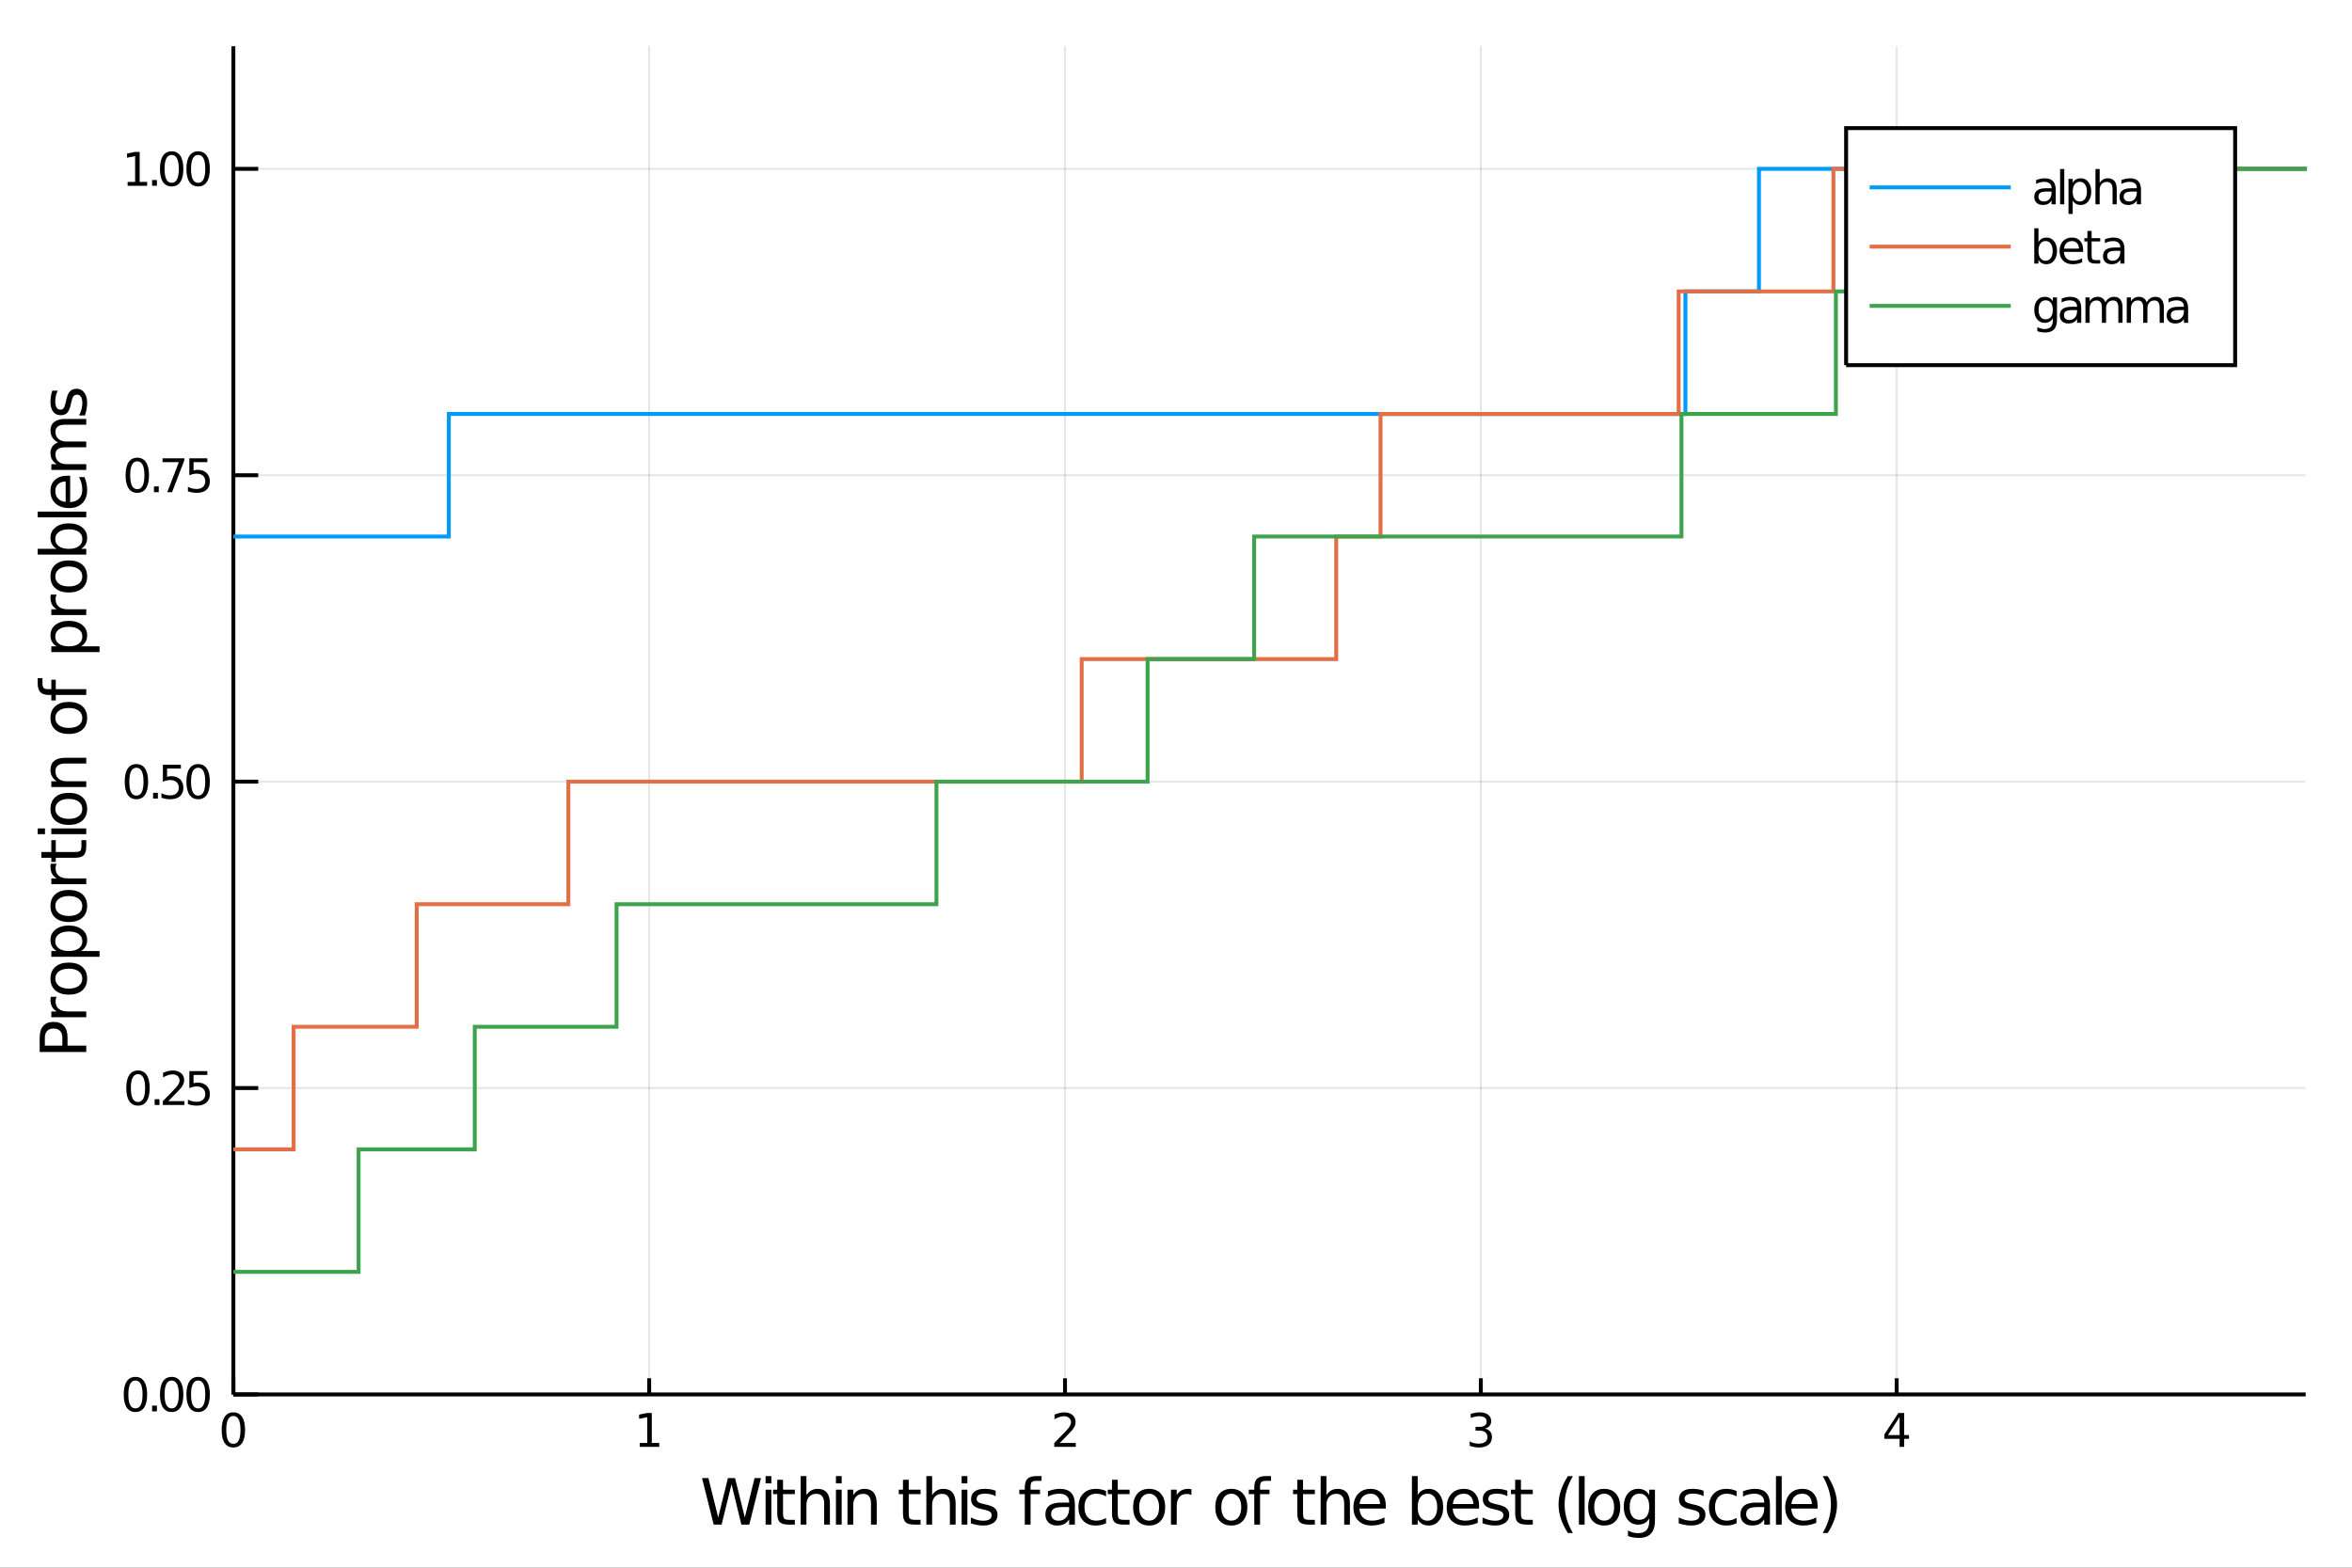 <?xml version="1.0" encoding="utf-8"?>
<svg xmlns="http://www.w3.org/2000/svg" xmlns:xlink="http://www.w3.org/1999/xlink" width="600" height="400" viewBox="0 0 2400 1600">
<rect x="0" y="0" width="2400" height="1600" fill="#333333" stroke="none"/>
<defs>
  <clipPath id="clip190">
    <rect x="0" y="0" width="2400" height="1600"/>
  </clipPath>
</defs>
<path clip-path="url(#clip190)" d="
M0 1600 L2400 1600 L2400 0 L0 0  Z
  " fill="#ffffff" fill-rule="evenodd" fill-opacity="1"/>
<defs>
  <clipPath id="clip191">
    <rect x="480" y="0" width="1681" height="1600"/>
  </clipPath>
</defs>
<path clip-path="url(#clip190)" d="
M238.13 1423.18 L2352.76 1423.18 L2352.76 47.244 L238.13 47.244  Z
  " fill="#ffffff" fill-rule="evenodd" fill-opacity="1"/>
<defs>
  <clipPath id="clip192">
    <rect x="238" y="47" width="2116" height="1377"/>
  </clipPath>
</defs>
<polyline clip-path="url(#clip192)" style="stroke:#000000; stroke-width:2; stroke-opacity:0.1; fill:none" points="
  238.13,1423.18 238.13,47.244 
  "/>
<polyline clip-path="url(#clip192)" style="stroke:#000000; stroke-width:2; stroke-opacity:0.1; fill:none" points="
  662.439,1423.18 662.439,47.244 
  "/>
<polyline clip-path="url(#clip192)" style="stroke:#000000; stroke-width:2; stroke-opacity:0.1; fill:none" points="
  1086.75,1423.18 1086.75,47.244 
  "/>
<polyline clip-path="url(#clip192)" style="stroke:#000000; stroke-width:2; stroke-opacity:0.1; fill:none" points="
  1511.06,1423.18 1511.06,47.244 
  "/>
<polyline clip-path="url(#clip192)" style="stroke:#000000; stroke-width:2; stroke-opacity:0.1; fill:none" points="
  1935.36,1423.18 1935.36,47.244 
  "/>
<polyline clip-path="url(#clip192)" style="stroke:#000000; stroke-width:2; stroke-opacity:0.1; fill:none" points="
  238.13,1423.18 2352.76,1423.18 
  "/>
<polyline clip-path="url(#clip192)" style="stroke:#000000; stroke-width:2; stroke-opacity:0.1; fill:none" points="
  238.13,1110.47 2352.76,1110.47 
  "/>
<polyline clip-path="url(#clip192)" style="stroke:#000000; stroke-width:2; stroke-opacity:0.1; fill:none" points="
  238.13,797.755 2352.76,797.755 
  "/>
<polyline clip-path="url(#clip192)" style="stroke:#000000; stroke-width:2; stroke-opacity:0.1; fill:none" points="
  238.13,485.042 2352.76,485.042 
  "/>
<polyline clip-path="url(#clip192)" style="stroke:#000000; stroke-width:2; stroke-opacity:0.1; fill:none" points="
  238.13,172.329 2352.76,172.329 
  "/>
<polyline clip-path="url(#clip190)" style="stroke:#000000; stroke-width:4; stroke-opacity:1; fill:none" points="
  238.13,1423.18 2352.76,1423.18 
  "/>
<polyline clip-path="url(#clip190)" style="stroke:#000000; stroke-width:4; stroke-opacity:1; fill:none" points="
  238.13,1423.18 238.13,47.244 
  "/>
<polyline clip-path="url(#clip190)" style="stroke:#000000; stroke-width:4; stroke-opacity:1; fill:none" points="
  238.13,1423.18 238.13,1406.67 
  "/>
<polyline clip-path="url(#clip190)" style="stroke:#000000; stroke-width:4; stroke-opacity:1; fill:none" points="
  662.439,1423.18 662.439,1406.67 
  "/>
<polyline clip-path="url(#clip190)" style="stroke:#000000; stroke-width:4; stroke-opacity:1; fill:none" points="
  1086.75,1423.18 1086.75,1406.67 
  "/>
<polyline clip-path="url(#clip190)" style="stroke:#000000; stroke-width:4; stroke-opacity:1; fill:none" points="
  1511.06,1423.18 1511.06,1406.67 
  "/>
<polyline clip-path="url(#clip190)" style="stroke:#000000; stroke-width:4; stroke-opacity:1; fill:none" points="
  1935.36,1423.18 1935.36,1406.67 
  "/>
<polyline clip-path="url(#clip190)" style="stroke:#000000; stroke-width:4; stroke-opacity:1; fill:none" points="
  238.13,1423.18 263.506,1423.18 
  "/>
<polyline clip-path="url(#clip190)" style="stroke:#000000; stroke-width:4; stroke-opacity:1; fill:none" points="
  238.13,1110.47 263.506,1110.47 
  "/>
<polyline clip-path="url(#clip190)" style="stroke:#000000; stroke-width:4; stroke-opacity:1; fill:none" points="
  238.13,797.755 263.506,797.755 
  "/>
<polyline clip-path="url(#clip190)" style="stroke:#000000; stroke-width:4; stroke-opacity:1; fill:none" points="
  238.13,485.042 263.506,485.042 
  "/>
<polyline clip-path="url(#clip190)" style="stroke:#000000; stroke-width:4; stroke-opacity:1; fill:none" points="
  238.13,172.329 263.506,172.329 
  "/>
<path clip-path="url(#clip190)" d="M 0 0 M238.13 1445.17 Q234.519 1445.17 232.69 1448.74 Q230.885 1452.28 230.885 1459.41 Q230.885 1466.51 232.69 1470.08 Q234.519 1473.62 238.13 1473.62 Q241.764 1473.62 243.57 1470.08 Q245.399 1466.51 245.399 1459.41 Q245.399 1452.28 243.57 1448.74 Q241.764 1445.17 238.13 1445.17 M238.13 1441.47 Q243.94 1441.47 246.996 1446.07 Q250.074 1450.66 250.074 1459.41 Q250.074 1468.13 246.996 1472.74 Q243.94 1477.32 238.13 1477.32 Q232.32 1477.32 229.241 1472.74 Q226.186 1468.13 226.186 1459.41 Q226.186 1450.66 229.241 1446.07 Q232.32 1441.47 238.13 1441.47 Z" fill="#000000" fill-rule="evenodd" fill-opacity="1" /><path clip-path="url(#clip190)" d="M 0 0 M652.821 1472.72 L660.46 1472.72 L660.46 1446.35 L652.149 1448.02 L652.149 1443.76 L660.413 1442.09 L665.089 1442.09 L665.089 1472.72 L672.728 1472.72 L672.728 1476.65 L652.821 1476.65 L652.821 1472.72 Z" fill="#000000" fill-rule="evenodd" fill-opacity="1" /><path clip-path="url(#clip190)" d="M 0 0 M1081.4 1472.72 L1097.72 1472.72 L1097.72 1476.65 L1075.78 1476.65 L1075.78 1472.72 Q1078.44 1469.96 1083.02 1465.33 Q1087.63 1460.68 1088.81 1459.34 Q1091.05 1456.81 1091.93 1455.08 Q1092.84 1453.32 1092.84 1451.63 Q1092.84 1448.87 1090.89 1447.14 Q1088.97 1445.4 1085.87 1445.4 Q1083.67 1445.4 1081.22 1446.17 Q1078.78 1446.93 1076.01 1448.48 L1076.01 1443.76 Q1078.83 1442.62 1081.28 1442.05 Q1083.74 1441.47 1085.78 1441.47 Q1091.15 1441.47 1094.34 1444.15 Q1097.53 1446.84 1097.53 1451.33 Q1097.53 1453.46 1096.72 1455.38 Q1095.94 1457.28 1093.83 1459.87 Q1093.25 1460.54 1090.15 1463.76 Q1087.05 1466.95 1081.4 1472.72 Z" fill="#000000" fill-rule="evenodd" fill-opacity="1" /><path clip-path="url(#clip190)" d="M 0 0 M1515.3 1458.02 Q1518.66 1458.74 1520.54 1461 Q1522.43 1463.27 1522.43 1466.61 Q1522.43 1471.72 1518.91 1474.52 Q1515.4 1477.32 1508.92 1477.32 Q1506.74 1477.32 1504.42 1476.88 Q1502.13 1476.47 1499.68 1475.61 L1499.68 1471.1 Q1501.62 1472.23 1503.94 1472.81 Q1506.25 1473.39 1508.78 1473.39 Q1513.17 1473.39 1515.47 1471.65 Q1517.78 1469.92 1517.78 1466.61 Q1517.78 1463.55 1515.63 1461.84 Q1513.5 1460.1 1509.68 1460.1 L1505.65 1460.1 L1505.65 1456.26 L1509.86 1456.26 Q1513.31 1456.26 1515.14 1454.89 Q1516.97 1453.5 1516.97 1450.91 Q1516.97 1448.25 1515.07 1446.84 Q1513.2 1445.4 1509.68 1445.4 Q1507.76 1445.4 1505.56 1445.82 Q1503.36 1446.24 1500.72 1447.11 L1500.72 1442.95 Q1503.38 1442.21 1505.7 1441.84 Q1508.04 1441.47 1510.1 1441.47 Q1515.42 1441.47 1518.52 1443.9 Q1521.62 1446.3 1521.62 1450.43 Q1521.62 1453.3 1519.98 1455.29 Q1518.34 1457.25 1515.3 1458.02 Z" fill="#000000" fill-rule="evenodd" fill-opacity="1" /><path clip-path="url(#clip190)" d="M 0 0 M1938.37 1446.17 L1926.57 1464.61 L1938.37 1464.61 L1938.37 1446.17 M1937.15 1442.09 L1943.03 1442.09 L1943.03 1464.61 L1947.96 1464.61 L1947.96 1468.5 L1943.03 1468.5 L1943.03 1476.65 L1938.37 1476.65 L1938.37 1468.5 L1922.77 1468.5 L1922.77 1463.99 L1937.15 1442.09 Z" fill="#000000" fill-rule="evenodd" fill-opacity="1" /><path clip-path="url(#clip190)" d="M 0 0 M138.205 1408.98 Q134.593 1408.98 132.765 1412.54 Q130.959 1416.08 130.959 1423.21 Q130.959 1430.32 132.765 1433.89 Q134.593 1437.43 138.205 1437.43 Q141.839 1437.43 143.644 1433.89 Q145.473 1430.32 145.473 1423.21 Q145.473 1416.08 143.644 1412.54 Q141.839 1408.98 138.205 1408.98 M138.205 1405.27 Q144.015 1405.27 147.07 1409.88 Q150.149 1414.46 150.149 1423.21 Q150.149 1431.94 147.07 1436.55 Q144.015 1441.13 138.205 1441.13 Q132.394 1441.13 129.316 1436.55 Q126.26 1431.94 126.26 1423.21 Q126.26 1414.46 129.316 1409.88 Q132.394 1405.27 138.205 1405.27 Z" fill="#000000" fill-rule="evenodd" fill-opacity="1" /><path clip-path="url(#clip190)" d="M 0 0 M155.218 1434.58 L160.103 1434.58 L160.103 1440.46 L155.218 1440.46 L155.218 1434.58 Z" fill="#000000" fill-rule="evenodd" fill-opacity="1" /><path clip-path="url(#clip190)" d="M 0 0 M175.172 1408.98 Q171.561 1408.98 169.732 1412.54 Q167.927 1416.08 167.927 1423.21 Q167.927 1430.32 169.732 1433.89 Q171.561 1437.43 175.172 1437.43 Q178.806 1437.43 180.612 1433.89 Q182.44 1430.32 182.44 1423.21 Q182.44 1416.08 180.612 1412.54 Q178.806 1408.98 175.172 1408.98 M175.172 1405.27 Q180.982 1405.27 184.038 1409.88 Q187.116 1414.46 187.116 1423.21 Q187.116 1431.94 184.038 1436.55 Q180.982 1441.13 175.172 1441.13 Q169.362 1441.13 166.283 1436.55 Q163.228 1431.94 163.228 1423.21 Q163.228 1414.46 166.283 1409.88 Q169.362 1405.27 175.172 1405.27 Z" fill="#000000" fill-rule="evenodd" fill-opacity="1" /><path clip-path="url(#clip190)" d="M 0 0 M202.186 1408.98 Q198.575 1408.98 196.746 1412.54 Q194.94 1416.08 194.94 1423.21 Q194.94 1430.32 196.746 1433.89 Q198.575 1437.43 202.186 1437.43 Q205.82 1437.43 207.625 1433.89 Q209.454 1430.32 209.454 1423.21 Q209.454 1416.08 207.625 1412.54 Q205.82 1408.98 202.186 1408.98 M202.186 1405.27 Q207.996 1405.27 211.051 1409.88 Q214.13 1414.46 214.13 1423.21 Q214.13 1431.94 211.051 1436.55 Q207.996 1441.13 202.186 1441.13 Q196.376 1441.13 193.297 1436.55 Q190.241 1431.94 190.241 1423.21 Q190.241 1414.46 193.297 1409.88 Q196.376 1405.27 202.186 1405.27 Z" fill="#000000" fill-rule="evenodd" fill-opacity="1" /><path clip-path="url(#clip190)" d="M 0 0 M140.797 1096.27 Q137.186 1096.27 135.357 1099.83 Q133.552 1103.37 133.552 1110.5 Q133.552 1117.61 135.357 1121.17 Q137.186 1124.71 140.797 1124.71 Q144.431 1124.71 146.237 1121.17 Q148.066 1117.61 148.066 1110.5 Q148.066 1103.37 146.237 1099.83 Q144.431 1096.27 140.797 1096.27 M140.797 1092.56 Q146.607 1092.56 149.663 1097.17 Q152.741 1101.75 152.741 1110.5 Q152.741 1119.23 149.663 1123.84 Q146.607 1128.42 140.797 1128.42 Q134.987 1128.42 131.908 1123.84 Q128.853 1119.23 128.853 1110.5 Q128.853 1101.75 131.908 1097.17 Q134.987 1092.56 140.797 1092.56 Z" fill="#000000" fill-rule="evenodd" fill-opacity="1" /><path clip-path="url(#clip190)" d="M 0 0 M157.811 1121.87 L162.695 1121.87 L162.695 1127.75 L157.811 1127.75 L157.811 1121.87 Z" fill="#000000" fill-rule="evenodd" fill-opacity="1" /><path clip-path="url(#clip190)" d="M 0 0 M171.792 1123.81 L188.112 1123.81 L188.112 1127.75 L166.167 1127.75 L166.167 1123.81 Q168.829 1121.06 173.413 1116.43 Q178.019 1111.78 179.2 1110.43 Q181.445 1107.91 182.325 1106.17 Q183.227 1104.41 183.227 1102.72 Q183.227 1099.97 181.283 1098.23 Q179.362 1096.5 176.26 1096.5 Q174.061 1096.5 171.607 1097.26 Q169.177 1098.03 166.399 1099.58 L166.399 1094.85 Q169.223 1093.72 171.677 1093.14 Q174.13 1092.56 176.167 1092.56 Q181.538 1092.56 184.732 1095.25 Q187.926 1097.93 187.926 1102.42 Q187.926 1104.55 187.116 1106.47 Q186.329 1108.37 184.223 1110.96 Q183.644 1111.64 180.542 1114.85 Q177.44 1118.05 171.792 1123.81 Z" fill="#000000" fill-rule="evenodd" fill-opacity="1" /><path clip-path="url(#clip190)" d="M 0 0 M193.227 1093.19 L211.584 1093.19 L211.584 1097.12 L197.51 1097.12 L197.51 1105.59 Q198.528 1105.25 199.547 1105.09 Q200.565 1104.9 201.584 1104.9 Q207.371 1104.9 210.75 1108.07 Q214.13 1111.24 214.13 1116.66 Q214.13 1122.24 210.658 1125.34 Q207.186 1128.42 200.866 1128.42 Q198.69 1128.42 196.422 1128.05 Q194.176 1127.68 191.769 1126.94 L191.769 1122.24 Q193.852 1123.37 196.075 1123.93 Q198.297 1124.48 200.774 1124.48 Q204.778 1124.48 207.116 1122.38 Q209.454 1120.27 209.454 1116.66 Q209.454 1113.05 207.116 1110.94 Q204.778 1108.84 200.774 1108.84 Q198.899 1108.84 197.024 1109.25 Q195.172 1109.67 193.227 1110.55 L193.227 1093.19 Z" fill="#000000" fill-rule="evenodd" fill-opacity="1" /><path clip-path="url(#clip190)" d="M 0 0 M139.2 783.553 Q135.589 783.553 133.76 787.118 Q131.955 790.66 131.955 797.789 Q131.955 804.896 133.76 808.46 Q135.589 812.002 139.2 812.002 Q142.834 812.002 144.64 808.46 Q146.468 804.896 146.468 797.789 Q146.468 790.66 144.64 787.118 Q142.834 783.553 139.2 783.553 M139.2 779.85 Q145.01 779.85 148.066 784.456 Q151.144 789.039 151.144 797.789 Q151.144 806.516 148.066 811.122 Q145.01 815.706 139.2 815.706 Q133.39 815.706 130.311 811.122 Q127.256 806.516 127.256 797.789 Q127.256 789.039 130.311 784.456 Q133.39 779.85 139.2 779.85 Z" fill="#000000" fill-rule="evenodd" fill-opacity="1" /><path clip-path="url(#clip190)" d="M 0 0 M156.214 809.155 L161.098 809.155 L161.098 815.035 L156.214 815.035 L156.214 809.155 Z" fill="#000000" fill-rule="evenodd" fill-opacity="1" /><path clip-path="url(#clip190)" d="M 0 0 M166.214 780.475 L184.57 780.475 L184.57 784.41 L170.496 784.41 L170.496 792.882 Q171.515 792.535 172.533 792.373 Q173.552 792.187 174.57 792.187 Q180.357 792.187 183.737 795.359 Q187.116 798.53 187.116 803.947 Q187.116 809.525 183.644 812.627 Q180.172 815.706 173.852 815.706 Q171.677 815.706 169.408 815.335 Q167.163 814.965 164.755 814.224 L164.755 809.525 Q166.839 810.66 169.061 811.215 Q171.283 811.771 173.76 811.771 Q177.765 811.771 180.102 809.664 Q182.44 807.558 182.44 803.947 Q182.44 800.336 180.102 798.229 Q177.765 796.123 173.76 796.123 Q171.885 796.123 170.01 796.539 Q168.158 796.956 166.214 797.836 L166.214 780.475 Z" fill="#000000" fill-rule="evenodd" fill-opacity="1" /><path clip-path="url(#clip190)" d="M 0 0 M202.186 783.553 Q198.575 783.553 196.746 787.118 Q194.94 790.66 194.94 797.789 Q194.94 804.896 196.746 808.46 Q198.575 812.002 202.186 812.002 Q205.82 812.002 207.625 808.46 Q209.454 804.896 209.454 797.789 Q209.454 790.66 207.625 787.118 Q205.82 783.553 202.186 783.553 M202.186 779.85 Q207.996 779.85 211.051 784.456 Q214.13 789.039 214.13 797.789 Q214.13 806.516 211.051 811.122 Q207.996 815.706 202.186 815.706 Q196.376 815.706 193.297 811.122 Q190.241 806.516 190.241 797.789 Q190.241 789.039 193.297 784.456 Q196.376 779.85 202.186 779.85 Z" fill="#000000" fill-rule="evenodd" fill-opacity="1" /><path clip-path="url(#clip190)" d="M 0 0 M140.103 470.841 Q136.492 470.841 134.663 474.405 Q132.857 477.947 132.857 485.077 Q132.857 492.183 134.663 495.748 Q136.492 499.289 140.103 499.289 Q143.737 499.289 145.542 495.748 Q147.371 492.183 147.371 485.077 Q147.371 477.947 145.542 474.405 Q143.737 470.841 140.103 470.841 M140.103 467.137 Q145.913 467.137 148.968 471.743 Q152.047 476.327 152.047 485.077 Q152.047 493.803 148.968 498.41 Q145.913 502.993 140.103 502.993 Q134.293 502.993 131.214 498.41 Q128.158 493.803 128.158 485.077 Q128.158 476.327 131.214 471.743 Q134.293 467.137 140.103 467.137 Z" fill="#000000" fill-rule="evenodd" fill-opacity="1" /><path clip-path="url(#clip190)" d="M 0 0 M157.116 496.442 L162.001 496.442 L162.001 502.322 L157.116 502.322 L157.116 496.442 Z" fill="#000000" fill-rule="evenodd" fill-opacity="1" /><path clip-path="url(#clip190)" d="M 0 0 M165.89 467.762 L188.112 467.762 L188.112 469.753 L175.565 502.322 L170.681 502.322 L182.487 471.697 L165.89 471.697 L165.89 467.762 Z" fill="#000000" fill-rule="evenodd" fill-opacity="1" /><path clip-path="url(#clip190)" d="M 0 0 M193.227 467.762 L211.584 467.762 L211.584 471.697 L197.51 471.697 L197.51 480.169 Q198.528 479.822 199.547 479.66 Q200.565 479.475 201.584 479.475 Q207.371 479.475 210.75 482.646 Q214.13 485.817 214.13 491.234 Q214.13 496.813 210.658 499.914 Q207.186 502.993 200.866 502.993 Q198.69 502.993 196.422 502.623 Q194.176 502.252 191.769 501.512 L191.769 496.813 Q193.852 497.947 196.075 498.502 Q198.297 499.058 200.774 499.058 Q204.778 499.058 207.116 496.951 Q209.454 494.845 209.454 491.234 Q209.454 487.623 207.116 485.516 Q204.778 483.41 200.774 483.41 Q198.899 483.41 197.024 483.827 Q195.172 484.243 193.227 485.123 L193.227 467.762 Z" fill="#000000" fill-rule="evenodd" fill-opacity="1" /><path clip-path="url(#clip190)" d="M 0 0 M130.242 185.674 L137.88 185.674 L137.88 159.308 L129.57 160.975 L129.57 156.716 L137.834 155.049 L142.51 155.049 L142.51 185.674 L150.149 185.674 L150.149 189.609 L130.242 189.609 L130.242 185.674 Z" fill="#000000" fill-rule="evenodd" fill-opacity="1" /><path clip-path="url(#clip190)" d="M 0 0 M155.218 183.73 L160.103 183.73 L160.103 189.609 L155.218 189.609 L155.218 183.73 Z" fill="#000000" fill-rule="evenodd" fill-opacity="1" /><path clip-path="url(#clip190)" d="M 0 0 M175.172 158.128 Q171.561 158.128 169.732 161.693 Q167.927 165.234 167.927 172.364 Q167.927 179.47 169.732 183.035 Q171.561 186.577 175.172 186.577 Q178.806 186.577 180.612 183.035 Q182.44 179.47 182.44 172.364 Q182.44 165.234 180.612 161.693 Q178.806 158.128 175.172 158.128 M175.172 154.424 Q180.982 154.424 184.038 159.031 Q187.116 163.614 187.116 172.364 Q187.116 181.091 184.038 185.697 Q180.982 190.28 175.172 190.28 Q169.362 190.28 166.283 185.697 Q163.228 181.091 163.228 172.364 Q163.228 163.614 166.283 159.031 Q169.362 154.424 175.172 154.424 Z" fill="#000000" fill-rule="evenodd" fill-opacity="1" /><path clip-path="url(#clip190)" d="M 0 0 M202.186 158.128 Q198.575 158.128 196.746 161.693 Q194.94 165.234 194.94 172.364 Q194.94 179.47 196.746 183.035 Q198.575 186.577 202.186 186.577 Q205.82 186.577 207.625 183.035 Q209.454 179.47 209.454 172.364 Q209.454 165.234 207.625 161.693 Q205.82 158.128 202.186 158.128 M202.186 154.424 Q207.996 154.424 211.051 159.031 Q214.13 163.614 214.13 172.364 Q214.13 181.091 211.051 185.697 Q207.996 190.28 202.186 190.28 Q196.376 190.28 193.297 185.697 Q190.241 181.091 190.241 172.364 Q190.241 163.614 193.297 159.031 Q196.376 154.424 202.186 154.424 Z" fill="#000000" fill-rule="evenodd" fill-opacity="1" /><path clip-path="url(#clip190)" d="M 0 0 M716.355 1508.52 L722.848 1508.52 L732.842 1548.69 L742.804 1508.52 L750.029 1508.52 L760.023 1548.69 L769.986 1508.52 L776.511 1508.52 L764.575 1556.04 L756.49 1556.04 L746.464 1514.79 L736.343 1556.04 L728.259 1556.04 L716.355 1508.52 Z" fill="#000000" fill-rule="evenodd" fill-opacity="1" /><path clip-path="url(#clip190)" d="M 0 0 M781.221 1520.4 L787.078 1520.4 L787.078 1556.04 L781.221 1556.04 L781.221 1520.4 M781.221 1506.52 L787.078 1506.52 L787.078 1513.93 L781.221 1513.93 L781.221 1506.52 Z" fill="#000000" fill-rule="evenodd" fill-opacity="1" /><path clip-path="url(#clip190)" d="M 0 0 M799.013 1510.27 L799.013 1520.4 L811.076 1520.4 L811.076 1524.95 L799.013 1524.95 L799.013 1544.3 Q799.013 1548.66 800.191 1549.9 Q801.4 1551.14 805.061 1551.14 L811.076 1551.14 L811.076 1556.04 L805.061 1556.04 Q798.281 1556.04 795.703 1553.53 Q793.125 1550.98 793.125 1544.3 L793.125 1524.95 L788.828 1524.95 L788.828 1520.4 L793.125 1520.4 L793.125 1510.27 L799.013 1510.27 Z" fill="#000000" fill-rule="evenodd" fill-opacity="1" /><path clip-path="url(#clip190)" d="M 0 0 M846.852 1534.53 L846.852 1556.04 L840.995 1556.04 L840.995 1534.72 Q840.995 1529.66 839.022 1527.14 Q837.048 1524.63 833.102 1524.63 Q828.359 1524.63 825.622 1527.65 Q822.885 1530.68 822.885 1535.9 L822.885 1556.04 L816.996 1556.04 L816.996 1506.52 L822.885 1506.52 L822.885 1525.93 Q824.985 1522.72 827.818 1521.13 Q830.683 1519.54 834.407 1519.54 Q840.55 1519.54 843.701 1523.36 Q846.852 1527.14 846.852 1534.53 Z" fill="#000000" fill-rule="evenodd" fill-opacity="1" /><path clip-path="url(#clip190)" d="M 0 0 M852.995 1520.4 L858.851 1520.4 L858.851 1556.04 L852.995 1556.04 L852.995 1520.4 M852.995 1506.52 L858.851 1506.52 L858.851 1513.93 L852.995 1513.93 L852.995 1506.52 Z" fill="#000000" fill-rule="evenodd" fill-opacity="1" /><path clip-path="url(#clip190)" d="M 0 0 M894.626 1534.53 L894.626 1556.04 L888.77 1556.04 L888.77 1534.72 Q888.77 1529.66 886.796 1527.14 Q884.823 1524.63 880.876 1524.63 Q876.134 1524.63 873.397 1527.65 Q870.659 1530.68 870.659 1535.9 L870.659 1556.04 L864.771 1556.04 L864.771 1520.4 L870.659 1520.4 L870.659 1525.93 Q872.76 1522.72 875.593 1521.13 Q878.457 1519.54 882.181 1519.54 Q888.324 1519.54 891.475 1523.36 Q894.626 1527.14 894.626 1534.53 Z" fill="#000000" fill-rule="evenodd" fill-opacity="1" /><path clip-path="url(#clip190)" d="M 0 0 M927.282 1510.27 L927.282 1520.4 L939.345 1520.4 L939.345 1524.95 L927.282 1524.95 L927.282 1544.3 Q927.282 1548.66 928.46 1549.9 Q929.669 1551.14 933.33 1551.14 L939.345 1551.14 L939.345 1556.04 L933.33 1556.04 Q926.55 1556.04 923.972 1553.53 Q921.394 1550.98 921.394 1544.3 L921.394 1524.95 L917.097 1524.95 L917.097 1520.4 L921.394 1520.4 L921.394 1510.27 L927.282 1510.27 Z" fill="#000000" fill-rule="evenodd" fill-opacity="1" /><path clip-path="url(#clip190)" d="M 0 0 M975.121 1534.53 L975.121 1556.04 L969.264 1556.04 L969.264 1534.72 Q969.264 1529.66 967.291 1527.14 Q965.317 1524.63 961.371 1524.63 Q956.628 1524.63 953.891 1527.65 Q951.154 1530.68 951.154 1535.9 L951.154 1556.04 L945.265 1556.04 L945.265 1506.52 L951.154 1506.52 L951.154 1525.93 Q953.254 1522.72 956.087 1521.13 Q958.952 1519.54 962.676 1519.54 Q968.819 1519.54 971.97 1523.36 Q975.121 1527.14 975.121 1534.53 Z" fill="#000000" fill-rule="evenodd" fill-opacity="1" /><path clip-path="url(#clip190)" d="M 0 0 M981.264 1520.4 L987.12 1520.4 L987.12 1556.04 L981.264 1556.04 L981.264 1520.4 M981.264 1506.52 L987.12 1506.52 L987.12 1513.93 L981.264 1513.93 L981.264 1506.52 Z" fill="#000000" fill-rule="evenodd" fill-opacity="1" /><path clip-path="url(#clip190)" d="M 0 0 M1015.99 1521.45 L1015.99 1526.98 Q1013.51 1525.71 1010.83 1525.07 Q1008.16 1524.44 1005.29 1524.44 Q1000.93 1524.44 998.737 1525.77 Q996.573 1527.11 996.573 1529.79 Q996.573 1531.82 998.133 1533 Q999.692 1534.15 1004.4 1535.2 L1006.41 1535.64 Q1012.65 1536.98 1015.26 1539.43 Q1017.9 1541.85 1017.9 1546.21 Q1017.9 1551.17 1013.95 1554.07 Q1010.04 1556.97 1003.16 1556.97 Q1000.3 1556.97 997.178 1556.39 Q994.09 1555.85 990.653 1554.74 L990.653 1548.69 Q993.899 1550.38 997.05 1551.24 Q1000.2 1552.07 1003.29 1552.07 Q1007.43 1552.07 1009.65 1550.66 Q1011.88 1549.23 1011.88 1546.65 Q1011.88 1544.27 1010.26 1542.99 Q1008.67 1541.72 1003.23 1540.54 L1001.19 1540.07 Q995.746 1538.92 993.327 1536.56 Q990.908 1534.18 990.908 1530.04 Q990.908 1525.01 994.472 1522.27 Q998.037 1519.54 1004.59 1519.54 Q1007.84 1519.54 1010.7 1520.01 Q1013.57 1520.49 1015.99 1521.45 Z" fill="#000000" fill-rule="evenodd" fill-opacity="1" /><path clip-path="url(#clip190)" d="M 0 0 M1062.81 1506.52 L1062.81 1511.39 L1057.21 1511.39 Q1054.06 1511.39 1052.81 1512.66 Q1051.6 1513.93 1051.6 1517.24 L1051.6 1520.4 L1061.25 1520.4 L1061.25 1524.95 L1051.6 1524.95 L1051.6 1556.04 L1045.72 1556.04 L1045.72 1524.95 L1040.11 1524.95 L1040.11 1520.4 L1045.72 1520.4 L1045.72 1517.91 Q1045.72 1511.96 1048.49 1509.26 Q1051.25 1506.52 1057.27 1506.52 L1062.81 1506.52 Z" fill="#000000" fill-rule="evenodd" fill-opacity="1" /><path clip-path="url(#clip190)" d="M 0 0 M1085.15 1538.12 Q1078.05 1538.12 1075.32 1539.75 Q1072.58 1541.37 1072.58 1545.29 Q1072.58 1548.4 1074.62 1550.25 Q1076.69 1552.07 1080.22 1552.07 Q1085.09 1552.07 1088.02 1548.63 Q1090.98 1545.16 1090.98 1539.43 L1090.98 1538.12 L1085.15 1538.12 M1096.83 1535.71 L1096.83 1556.04 L1090.98 1556.04 L1090.98 1550.63 Q1088.97 1553.88 1085.98 1555.44 Q1082.99 1556.97 1078.66 1556.97 Q1073.18 1556.97 1069.94 1553.91 Q1066.72 1550.82 1066.72 1545.67 Q1066.72 1539.65 1070.73 1536.6 Q1074.78 1533.54 1082.76 1533.54 L1090.98 1533.54 L1090.98 1532.97 Q1090.98 1528.93 1088.3 1526.73 Q1085.66 1524.5 1080.86 1524.5 Q1077.8 1524.5 1074.9 1525.23 Q1072.01 1525.97 1069.33 1527.43 L1069.33 1522.02 Q1072.55 1520.78 1075.57 1520.17 Q1078.6 1519.54 1081.46 1519.54 Q1089.19 1519.54 1093.01 1523.55 Q1096.83 1527.56 1096.83 1535.71 Z" fill="#000000" fill-rule="evenodd" fill-opacity="1" /><path clip-path="url(#clip190)" d="M 0 0 M1128.63 1521.76 L1128.63 1527.24 Q1126.15 1525.87 1123.63 1525.2 Q1121.15 1524.5 1118.6 1524.5 Q1112.91 1524.5 1109.76 1528.13 Q1106.6 1531.73 1106.6 1538.25 Q1106.6 1544.78 1109.76 1548.4 Q1112.91 1552 1118.6 1552 Q1121.15 1552 1123.63 1551.33 Q1126.15 1550.63 1128.63 1549.26 L1128.63 1554.68 Q1126.18 1555.82 1123.54 1556.39 Q1120.93 1556.97 1117.97 1556.97 Q1109.91 1556.97 1105.17 1551.91 Q1100.43 1546.85 1100.43 1538.25 Q1100.43 1529.53 1105.2 1524.53 Q1110.01 1519.54 1118.35 1519.54 Q1121.05 1519.54 1123.63 1520.11 Q1126.21 1520.65 1128.63 1521.76 Z" fill="#000000" fill-rule="evenodd" fill-opacity="1" /><path clip-path="url(#clip190)" d="M 0 0 M1140.57 1510.27 L1140.57 1520.4 L1152.63 1520.4 L1152.63 1524.95 L1140.57 1524.95 L1140.57 1544.3 Q1140.57 1548.66 1141.74 1549.9 Q1142.95 1551.14 1146.61 1551.14 L1152.63 1551.14 L1152.63 1556.04 L1146.61 1556.04 Q1139.83 1556.04 1137.26 1553.53 Q1134.68 1550.98 1134.68 1544.3 L1134.68 1524.95 L1130.38 1524.95 L1130.38 1520.4 L1134.68 1520.4 L1134.68 1510.27 L1140.57 1510.27 Z" fill="#000000" fill-rule="evenodd" fill-opacity="1" /><path clip-path="url(#clip190)" d="M 0 0 M1172.58 1524.5 Q1167.87 1524.5 1165.14 1528.19 Q1162.4 1531.85 1162.4 1538.25 Q1162.4 1544.65 1165.11 1548.34 Q1167.84 1552 1172.58 1552 Q1177.26 1552 1180 1548.31 Q1182.74 1544.62 1182.74 1538.25 Q1182.74 1531.92 1180 1528.23 Q1177.26 1524.5 1172.58 1524.5 M1172.58 1519.54 Q1180.22 1519.54 1184.58 1524.5 Q1188.94 1529.47 1188.94 1538.25 Q1188.94 1547 1184.58 1552 Q1180.22 1556.97 1172.58 1556.97 Q1164.91 1556.97 1160.55 1552 Q1156.22 1547 1156.22 1538.25 Q1156.22 1529.47 1160.55 1524.5 Q1164.91 1519.54 1172.58 1519.54 Z" fill="#000000" fill-rule="evenodd" fill-opacity="1" /><path clip-path="url(#clip190)" d="M 0 0 M1215.74 1525.87 Q1214.76 1525.3 1213.58 1525.04 Q1212.43 1524.76 1211.03 1524.76 Q1206.07 1524.76 1203.39 1528 Q1200.75 1531.22 1200.75 1537.27 L1200.75 1556.04 L1194.86 1556.04 L1194.86 1520.4 L1200.75 1520.4 L1200.75 1525.93 Q1202.6 1522.69 1205.56 1521.13 Q1208.52 1519.54 1212.75 1519.54 Q1213.36 1519.54 1214.09 1519.63 Q1214.82 1519.7 1215.71 1519.85 L1215.74 1525.87 Z" fill="#000000" fill-rule="evenodd" fill-opacity="1" /><path clip-path="url(#clip190)" d="M 0 0 M1256.42 1524.5 Q1251.71 1524.5 1248.97 1528.19 Q1246.24 1531.85 1246.24 1538.25 Q1246.24 1544.65 1248.94 1548.34 Q1251.68 1552 1256.42 1552 Q1261.1 1552 1263.84 1548.31 Q1266.57 1544.62 1266.57 1538.25 Q1266.57 1531.92 1263.84 1528.23 Q1261.1 1524.5 1256.42 1524.5 M1256.42 1519.54 Q1264.06 1519.54 1268.42 1524.5 Q1272.78 1529.47 1272.78 1538.25 Q1272.78 1547 1268.42 1552 Q1264.06 1556.97 1256.42 1556.97 Q1248.75 1556.97 1244.39 1552 Q1240.06 1547 1240.06 1538.25 Q1240.06 1529.47 1244.39 1524.5 Q1248.75 1519.54 1256.42 1519.54 Z" fill="#000000" fill-rule="evenodd" fill-opacity="1" /><path clip-path="url(#clip190)" d="M 0 0 M1296.97 1506.52 L1296.97 1511.39 L1291.37 1511.39 Q1288.22 1511.39 1286.98 1512.66 Q1285.77 1513.93 1285.77 1517.24 L1285.77 1520.4 L1295.41 1520.4 L1295.41 1524.95 L1285.77 1524.95 L1285.77 1556.04 L1279.88 1556.04 L1279.88 1524.95 L1274.28 1524.95 L1274.28 1520.4 L1279.88 1520.4 L1279.88 1517.91 Q1279.88 1511.96 1282.65 1509.26 Q1285.42 1506.52 1291.43 1506.52 L1296.97 1506.52 Z" fill="#000000" fill-rule="evenodd" fill-opacity="1" /><path clip-path="url(#clip190)" d="M 0 0 M1329.63 1510.27 L1329.63 1520.4 L1341.69 1520.4 L1341.69 1524.95 L1329.63 1524.95 L1329.63 1544.3 Q1329.63 1548.66 1330.8 1549.9 Q1332.01 1551.14 1335.67 1551.14 L1341.69 1551.14 L1341.69 1556.04 L1335.67 1556.04 Q1328.89 1556.04 1326.32 1553.53 Q1323.74 1550.98 1323.74 1544.3 L1323.74 1524.95 L1319.44 1524.95 L1319.44 1520.4 L1323.74 1520.4 L1323.74 1510.27 L1329.63 1510.27 Z" fill="#000000" fill-rule="evenodd" fill-opacity="1" /><path clip-path="url(#clip190)" d="M 0 0 M1377.47 1534.53 L1377.47 1556.04 L1371.61 1556.04 L1371.61 1534.72 Q1371.61 1529.66 1369.64 1527.14 Q1367.66 1524.63 1363.72 1524.63 Q1358.97 1524.63 1356.24 1527.65 Q1353.5 1530.68 1353.5 1535.9 L1353.5 1556.04 L1347.61 1556.04 L1347.61 1506.52 L1353.5 1506.52 L1353.5 1525.93 Q1355.6 1522.72 1358.43 1521.13 Q1361.3 1519.54 1365.02 1519.54 Q1371.16 1519.54 1374.31 1523.36 Q1377.47 1527.14 1377.47 1534.53 Z" fill="#000000" fill-rule="evenodd" fill-opacity="1" /><path clip-path="url(#clip190)" d="M 0 0 M1414.1 1536.76 L1414.1 1539.62 L1387.17 1539.62 Q1387.55 1545.67 1390.8 1548.85 Q1394.08 1552 1399.9 1552 Q1403.28 1552 1406.43 1551.17 Q1409.61 1550.35 1412.73 1548.69 L1412.73 1554.23 Q1409.58 1555.57 1406.27 1556.27 Q1402.96 1556.97 1399.55 1556.97 Q1391.02 1556.97 1386.03 1552 Q1381.06 1547.04 1381.06 1538.57 Q1381.06 1529.82 1385.77 1524.69 Q1390.51 1519.54 1398.54 1519.54 Q1405.73 1519.54 1409.9 1524.18 Q1414.1 1528.8 1414.1 1536.76 M1408.24 1535.04 Q1408.18 1530.23 1405.54 1527.37 Q1402.93 1524.5 1398.6 1524.5 Q1393.7 1524.5 1390.74 1527.27 Q1387.81 1530.04 1387.36 1535.07 L1408.24 1535.04 Z" fill="#000000" fill-rule="evenodd" fill-opacity="1" /><path clip-path="url(#clip190)" d="M 0 0 M1466.55 1538.25 Q1466.55 1531.79 1463.88 1528.13 Q1461.24 1524.44 1456.59 1524.44 Q1451.94 1524.44 1449.27 1528.13 Q1446.63 1531.79 1446.63 1538.25 Q1446.63 1544.71 1449.27 1548.4 Q1451.94 1552.07 1456.59 1552.07 Q1461.24 1552.07 1463.88 1548.4 Q1466.55 1544.71 1466.55 1538.25 M1446.63 1525.81 Q1448.47 1522.62 1451.28 1521.1 Q1454.11 1519.54 1458.02 1519.54 Q1464.52 1519.54 1468.56 1524.69 Q1472.63 1529.85 1472.63 1538.25 Q1472.63 1546.65 1468.56 1551.81 Q1464.52 1556.97 1458.02 1556.97 Q1454.11 1556.97 1451.28 1555.44 Q1448.47 1553.88 1446.63 1550.7 L1446.63 1556.04 L1440.74 1556.04 L1440.74 1506.52 L1446.63 1506.52 L1446.63 1525.81 Z" fill="#000000" fill-rule="evenodd" fill-opacity="1" /><path clip-path="url(#clip190)" d="M 0 0 M1509.27 1536.76 L1509.27 1539.62 L1482.34 1539.62 Q1482.72 1545.67 1485.97 1548.85 Q1489.25 1552 1495.07 1552 Q1498.45 1552 1501.6 1551.17 Q1504.78 1550.35 1507.9 1548.69 L1507.9 1554.23 Q1504.75 1555.57 1501.44 1556.27 Q1498.13 1556.97 1494.72 1556.97 Q1486.19 1556.97 1481.19 1552 Q1476.23 1547.04 1476.23 1538.57 Q1476.23 1529.82 1480.94 1524.69 Q1485.68 1519.54 1493.7 1519.54 Q1500.9 1519.54 1505.07 1524.18 Q1509.27 1528.8 1509.27 1536.76 M1503.41 1535.04 Q1503.35 1530.23 1500.71 1527.37 Q1498.1 1524.5 1493.77 1524.5 Q1488.86 1524.5 1485.9 1527.27 Q1482.98 1530.04 1482.53 1535.07 L1503.41 1535.04 Z" fill="#000000" fill-rule="evenodd" fill-opacity="1" /><path clip-path="url(#clip190)" d="M 0 0 M1538.14 1521.45 L1538.14 1526.98 Q1535.65 1525.71 1532.98 1525.07 Q1530.31 1524.44 1527.44 1524.44 Q1523.08 1524.44 1520.88 1525.77 Q1518.72 1527.11 1518.72 1529.79 Q1518.72 1531.82 1520.28 1533 Q1521.84 1534.15 1526.55 1535.2 L1528.56 1535.64 Q1534.79 1536.98 1537.4 1539.43 Q1540.05 1541.85 1540.05 1546.21 Q1540.05 1551.17 1536.1 1554.07 Q1532.18 1556.97 1525.31 1556.97 Q1522.44 1556.97 1519.32 1556.39 Q1516.24 1555.85 1512.8 1554.74 L1512.8 1548.69 Q1516.05 1550.38 1519.2 1551.24 Q1522.35 1552.07 1525.44 1552.07 Q1529.57 1552.07 1531.8 1550.66 Q1534.03 1549.23 1534.03 1546.65 Q1534.03 1544.27 1532.41 1542.99 Q1530.81 1541.72 1525.37 1540.54 L1523.34 1540.07 Q1517.89 1538.92 1515.47 1536.56 Q1513.05 1534.18 1513.05 1530.04 Q1513.05 1525.01 1516.62 1522.27 Q1520.18 1519.54 1526.74 1519.54 Q1529.99 1519.54 1532.85 1520.01 Q1535.72 1520.49 1538.14 1521.45 Z" fill="#000000" fill-rule="evenodd" fill-opacity="1" /><path clip-path="url(#clip190)" d="M 0 0 M1551.98 1510.27 L1551.98 1520.4 L1564.04 1520.4 L1564.04 1524.95 L1551.98 1524.95 L1551.98 1544.3 Q1551.98 1548.66 1553.16 1549.9 Q1554.37 1551.14 1558.03 1551.14 L1564.04 1551.14 L1564.04 1556.04 L1558.03 1556.04 Q1551.25 1556.04 1548.67 1553.53 Q1546.09 1550.98 1546.09 1544.3 L1546.09 1524.95 L1541.8 1524.95 L1541.8 1520.4 L1546.09 1520.4 L1546.09 1510.27 L1551.98 1510.27 Z" fill="#000000" fill-rule="evenodd" fill-opacity="1" /><path clip-path="url(#clip190)" d="M 0 0 M1604.98 1506.58 Q1600.71 1513.9 1598.64 1521.06 Q1596.57 1528.23 1596.57 1535.58 Q1596.57 1542.93 1598.64 1550.16 Q1600.74 1557.35 1604.98 1564.64 L1599.88 1564.64 Q1595.11 1557.16 1592.72 1549.93 Q1590.37 1542.71 1590.37 1535.58 Q1590.37 1528.48 1592.72 1521.29 Q1595.08 1514.09 1599.88 1506.58 L1604.98 1506.58 Z" fill="#000000" fill-rule="evenodd" fill-opacity="1" /><path clip-path="url(#clip190)" d="M 0 0 M1611.12 1506.52 L1616.97 1506.52 L1616.97 1556.04 L1611.12 1556.04 L1611.12 1506.52 Z" fill="#000000" fill-rule="evenodd" fill-opacity="1" /><path clip-path="url(#clip190)" d="M 0 0 M1636.93 1524.5 Q1632.22 1524.5 1629.48 1528.19 Q1626.75 1531.85 1626.75 1538.25 Q1626.75 1544.65 1629.45 1548.34 Q1632.19 1552 1636.93 1552 Q1641.61 1552 1644.35 1548.31 Q1647.08 1544.62 1647.08 1538.25 Q1647.08 1531.92 1644.35 1528.23 Q1641.61 1524.5 1636.93 1524.5 M1636.93 1519.54 Q1644.57 1519.54 1648.93 1524.5 Q1653.29 1529.47 1653.29 1538.25 Q1653.29 1547 1648.93 1552 Q1644.57 1556.97 1636.93 1556.97 Q1629.26 1556.97 1624.9 1552 Q1620.57 1547 1620.57 1538.25 Q1620.57 1529.47 1624.9 1524.5 Q1629.26 1519.54 1636.93 1519.54 Z" fill="#000000" fill-rule="evenodd" fill-opacity="1" /><path clip-path="url(#clip190)" d="M 0 0 M1682.89 1537.81 Q1682.89 1531.44 1680.25 1527.94 Q1677.64 1524.44 1672.9 1524.44 Q1668.19 1524.44 1665.55 1527.94 Q1662.94 1531.44 1662.94 1537.81 Q1662.94 1544.14 1665.55 1547.64 Q1668.19 1551.14 1672.9 1551.14 Q1677.64 1551.14 1680.25 1547.64 Q1682.89 1544.14 1682.89 1537.81 M1688.75 1551.62 Q1688.75 1560.72 1684.71 1565.15 Q1680.66 1569.6 1672.32 1569.6 Q1669.24 1569.6 1666.5 1569.13 Q1663.76 1568.68 1661.18 1567.72 L1661.18 1562.03 Q1663.76 1563.43 1666.28 1564.1 Q1668.79 1564.76 1671.4 1564.76 Q1677.16 1564.76 1680.03 1561.74 Q1682.89 1558.75 1682.89 1552.67 L1682.89 1549.77 Q1681.08 1552.92 1678.24 1554.48 Q1675.41 1556.04 1671.47 1556.04 Q1664.91 1556.04 1660.9 1551.05 Q1656.89 1546.05 1656.89 1537.81 Q1656.89 1529.53 1660.9 1524.53 Q1664.91 1519.54 1671.47 1519.54 Q1675.41 1519.54 1678.24 1521.1 Q1681.08 1522.66 1682.89 1525.81 L1682.89 1520.4 L1688.75 1520.4 L1688.75 1551.62 Z" fill="#000000" fill-rule="evenodd" fill-opacity="1" /><path clip-path="url(#clip190)" d="M 0 0 M1738.34 1521.45 L1738.34 1526.98 Q1735.85 1525.71 1733.18 1525.07 Q1730.51 1524.44 1727.64 1524.44 Q1723.28 1524.44 1721.09 1525.77 Q1718.92 1527.11 1718.92 1529.79 Q1718.92 1531.82 1720.48 1533 Q1722.04 1534.15 1726.75 1535.2 L1728.76 1535.64 Q1735 1536.98 1737.6 1539.43 Q1740.25 1541.85 1740.25 1546.21 Q1740.25 1551.17 1736.3 1554.07 Q1732.39 1556.97 1725.51 1556.97 Q1722.65 1556.97 1719.53 1556.39 Q1716.44 1555.85 1713 1554.74 L1713 1548.69 Q1716.25 1550.38 1719.4 1551.24 Q1722.55 1552.07 1725.64 1552.07 Q1729.78 1552.07 1732 1550.66 Q1734.23 1549.23 1734.23 1546.65 Q1734.23 1544.27 1732.61 1542.99 Q1731.02 1541.72 1725.57 1540.54 L1723.54 1540.07 Q1718.09 1538.92 1715.68 1536.56 Q1713.26 1534.18 1713.26 1530.04 Q1713.26 1525.01 1716.82 1522.27 Q1720.39 1519.54 1726.94 1519.54 Q1730.19 1519.54 1733.05 1520.01 Q1735.92 1520.49 1738.34 1521.45 Z" fill="#000000" fill-rule="evenodd" fill-opacity="1" /><path clip-path="url(#clip190)" d="M 0 0 M1772.04 1521.76 L1772.04 1527.24 Q1769.56 1525.87 1767.05 1525.2 Q1764.56 1524.5 1762.02 1524.5 Q1756.32 1524.5 1753.17 1528.13 Q1750.02 1531.73 1750.02 1538.25 Q1750.02 1544.78 1753.17 1548.4 Q1756.32 1552 1762.02 1552 Q1764.56 1552 1767.05 1551.33 Q1769.56 1550.63 1772.04 1549.26 L1772.04 1554.68 Q1769.59 1555.82 1766.95 1556.39 Q1764.34 1556.97 1761.38 1556.97 Q1753.33 1556.97 1748.59 1551.91 Q1743.84 1546.85 1743.84 1538.25 Q1743.84 1529.53 1748.62 1524.53 Q1753.42 1519.54 1761.76 1519.54 Q1764.47 1519.54 1767.05 1520.11 Q1769.62 1520.65 1772.04 1521.76 Z" fill="#000000" fill-rule="evenodd" fill-opacity="1" /><path clip-path="url(#clip190)" d="M 0 0 M1794.39 1538.12 Q1787.29 1538.12 1784.55 1539.75 Q1781.81 1541.37 1781.81 1545.29 Q1781.81 1548.4 1783.85 1550.25 Q1785.92 1552.07 1789.45 1552.07 Q1794.32 1552.07 1797.25 1548.63 Q1800.21 1545.16 1800.21 1539.43 L1800.21 1538.12 L1794.39 1538.12 M1806.07 1535.71 L1806.07 1556.04 L1800.21 1556.04 L1800.21 1550.63 Q1798.21 1553.88 1795.21 1555.44 Q1792.22 1556.97 1787.89 1556.97 Q1782.42 1556.97 1779.17 1553.91 Q1775.96 1550.82 1775.96 1545.67 Q1775.96 1539.65 1779.97 1536.6 Q1784.01 1533.54 1792 1533.54 L1800.21 1533.54 L1800.21 1532.97 Q1800.21 1528.93 1797.54 1526.73 Q1794.9 1524.5 1790.09 1524.5 Q1787.03 1524.5 1784.14 1525.23 Q1781.24 1525.97 1778.57 1527.43 L1778.57 1522.02 Q1781.78 1520.78 1784.81 1520.17 Q1787.83 1519.54 1790.69 1519.54 Q1798.43 1519.54 1802.25 1523.55 Q1806.07 1527.56 1806.07 1535.71 Z" fill="#000000" fill-rule="evenodd" fill-opacity="1" /><path clip-path="url(#clip190)" d="M 0 0 M1812.21 1506.52 L1818.07 1506.52 L1818.07 1556.04 L1812.21 1556.04 L1812.21 1506.52 Z" fill="#000000" fill-rule="evenodd" fill-opacity="1" /><path clip-path="url(#clip190)" d="M 0 0 M1854.7 1536.76 L1854.7 1539.62 L1827.78 1539.62 Q1828.16 1545.67 1831.4 1548.85 Q1834.68 1552 1840.51 1552 Q1843.88 1552 1847.03 1551.17 Q1850.21 1550.35 1853.33 1548.69 L1853.33 1554.23 Q1850.18 1555.57 1846.87 1556.27 Q1843.56 1556.97 1840.16 1556.97 Q1831.63 1556.97 1826.63 1552 Q1821.66 1547.04 1821.66 1538.57 Q1821.66 1529.82 1826.37 1524.69 Q1831.12 1519.54 1839.14 1519.54 Q1846.33 1519.54 1850.5 1524.18 Q1854.7 1528.8 1854.7 1536.76 M1848.85 1535.04 Q1848.78 1530.23 1846.14 1527.37 Q1843.53 1524.5 1839.2 1524.5 Q1834.3 1524.5 1831.34 1527.27 Q1828.41 1530.04 1827.97 1535.07 L1848.85 1535.04 Z" fill="#000000" fill-rule="evenodd" fill-opacity="1" /><path clip-path="url(#clip190)" d="M 0 0 M1859.92 1506.58 L1865.01 1506.58 Q1869.79 1514.09 1872.14 1521.29 Q1874.53 1528.48 1874.53 1535.58 Q1874.53 1542.71 1872.14 1549.93 Q1869.79 1557.16 1865.01 1564.64 L1859.92 1564.64 Q1864.16 1557.35 1866.22 1550.16 Q1868.32 1542.93 1868.32 1535.58 Q1868.32 1528.23 1866.22 1521.06 Q1864.16 1513.9 1859.92 1506.58 Z" fill="#000000" fill-rule="evenodd" fill-opacity="1" /><path clip-path="url(#clip190)" d="M 0 0 M45.768 1067.22 L63.623 1067.22 L63.623 1059.13 Q63.623 1054.64 61.3 1052.19 Q58.977 1049.74 54.68 1049.74 Q50.415 1049.74 48.091 1052.19 Q45.768 1054.64 45.768 1059.13 L45.768 1067.22 M40.484 1073.64 L40.484 1059.13 Q40.484 1051.14 44.113 1047.07 Q47.709 1042.96 54.68 1042.96 Q61.714 1042.96 65.31 1047.07 Q68.907 1051.14 68.907 1059.13 L68.907 1067.22 L88.004 1067.22 L88.004 1073.64 L40.484 1073.64 Z" fill="#000000" fill-rule="evenodd" fill-opacity="1" /><path clip-path="url(#clip190)" d="M 0 0 M57.831 1017.31 Q57.258 1018.29 57.003 1019.47 Q56.717 1020.62 56.717 1022.02 Q56.717 1026.98 59.963 1029.66 Q63.178 1032.3 69.225 1032.3 L88.004 1032.3 L88.004 1038.19 L52.356 1038.19 L52.356 1032.3 L57.894 1032.3 Q54.648 1030.45 53.088 1027.49 Q51.497 1024.53 51.497 1020.3 Q51.497 1019.7 51.592 1018.96 Q51.656 1018.23 51.815 1017.34 L57.831 1017.31 Z" fill="#000000" fill-rule="evenodd" fill-opacity="1" /><path clip-path="url(#clip190)" d="M 0 0 M56.462 998.784 Q56.462 1003.49 60.154 1006.23 Q63.815 1008.97 70.212 1008.97 Q76.609 1008.97 80.302 1006.26 Q83.962 1003.53 83.962 998.784 Q83.962 994.105 80.27 991.368 Q76.578 988.631 70.212 988.631 Q63.878 988.631 60.186 991.368 Q56.462 994.105 56.462 998.784 M51.497 998.784 Q51.497 991.145 56.462 986.785 Q61.427 982.424 70.212 982.424 Q78.965 982.424 83.962 986.785 Q88.927 991.145 88.927 998.784 Q88.927 1006.45 83.962 1010.82 Q78.965 1015.14 70.212 1015.14 Q61.427 1015.14 56.462 1010.82 Q51.497 1006.45 51.497 998.784 Z" fill="#000000" fill-rule="evenodd" fill-opacity="1" /><path clip-path="url(#clip190)" d="M 0 0 M82.657 970.616 L101.563 970.616 L101.563 976.504 L52.356 976.504 L52.356 970.616 L57.767 970.616 Q54.584 968.77 53.056 965.969 Q51.497 963.136 51.497 959.221 Q51.497 952.728 56.653 948.686 Q61.809 944.612 70.212 944.612 Q78.615 944.612 83.771 948.686 Q88.927 952.728 88.927 959.221 Q88.927 963.136 87.399 965.969 Q85.84 968.77 82.657 970.616 M70.212 950.691 Q63.751 950.691 60.09 953.365 Q56.398 956.007 56.398 960.653 Q56.398 965.3 60.09 967.974 Q63.751 970.616 70.212 970.616 Q76.673 970.616 80.365 967.974 Q84.026 965.3 84.026 960.653 Q84.026 956.007 80.365 953.365 Q76.673 950.691 70.212 950.691 Z" fill="#000000" fill-rule="evenodd" fill-opacity="1" /><path clip-path="url(#clip190)" d="M 0 0 M56.462 924.655 Q56.462 929.366 60.154 932.103 Q63.815 934.841 70.212 934.841 Q76.609 934.841 80.302 932.135 Q83.962 929.398 83.962 924.655 Q83.962 919.977 80.27 917.239 Q76.578 914.502 70.212 914.502 Q63.878 914.502 60.186 917.239 Q56.462 919.977 56.462 924.655 M51.497 924.655 Q51.497 917.017 56.462 912.656 Q61.427 908.296 70.212 908.296 Q78.965 908.296 83.962 912.656 Q88.927 917.017 88.927 924.655 Q88.927 932.326 83.962 936.687 Q78.965 941.015 70.212 941.015 Q61.427 941.015 56.462 936.687 Q51.497 932.326 51.497 924.655 Z" fill="#000000" fill-rule="evenodd" fill-opacity="1" /><path clip-path="url(#clip190)" d="M 0 0 M57.831 881.496 Q57.258 882.483 57.003 883.66 Q56.717 884.806 56.717 886.207 Q56.717 891.172 59.963 893.845 Q63.178 896.487 69.225 896.487 L88.004 896.487 L88.004 902.375 L52.356 902.375 L52.356 896.487 L57.894 896.487 Q54.648 894.641 53.088 891.681 Q51.497 888.721 51.497 884.488 Q51.497 883.883 51.592 883.151 Q51.656 882.419 51.815 881.528 L57.831 881.496 Z" fill="#000000" fill-rule="evenodd" fill-opacity="1" /><path clip-path="url(#clip190)" d="M 0 0 M42.235 869.56 L52.356 869.56 L52.356 857.497 L56.908 857.497 L56.908 869.56 L76.259 869.56 Q80.62 869.56 81.861 868.383 Q83.103 867.173 83.103 863.513 L83.103 857.497 L88.004 857.497 L88.004 863.513 Q88.004 870.292 85.49 872.87 Q82.943 875.448 76.259 875.448 L56.908 875.448 L56.908 879.745 L52.356 879.745 L52.356 875.448 L42.235 875.448 L42.235 869.56 Z" fill="#000000" fill-rule="evenodd" fill-opacity="1" /><path clip-path="url(#clip190)" d="M 0 0 M52.356 851.354 L52.356 845.498 L88.004 845.498 L88.004 851.354 L52.356 851.354 M38.479 851.354 L38.479 845.498 L45.895 845.498 L45.895 851.354 L38.479 851.354 Z" fill="#000000" fill-rule="evenodd" fill-opacity="1" /><path clip-path="url(#clip190)" d="M 0 0 M56.462 825.541 Q56.462 830.252 60.154 832.989 Q63.815 835.726 70.212 835.726 Q76.609 835.726 80.302 833.021 Q83.962 830.284 83.962 825.541 Q83.962 820.863 80.27 818.125 Q76.578 815.388 70.212 815.388 Q63.878 815.388 60.186 818.125 Q56.462 820.863 56.462 825.541 M51.497 825.541 Q51.497 817.902 56.462 813.542 Q61.427 809.181 70.212 809.181 Q78.965 809.181 83.962 813.542 Q88.927 817.902 88.927 825.541 Q88.927 833.212 83.962 837.573 Q78.965 841.901 70.212 841.901 Q61.427 841.901 56.462 837.573 Q51.497 833.212 51.497 825.541 Z" fill="#000000" fill-rule="evenodd" fill-opacity="1" /><path clip-path="url(#clip190)" d="M 0 0 M66.488 773.406 L88.004 773.406 L88.004 779.263 L66.679 779.263 Q61.618 779.263 59.104 781.236 Q56.589 783.209 56.589 787.156 Q56.589 791.899 59.613 794.636 Q62.637 797.373 67.857 797.373 L88.004 797.373 L88.004 803.261 L52.356 803.261 L52.356 797.373 L57.894 797.373 Q54.68 795.272 53.088 792.44 Q51.497 789.575 51.497 785.851 Q51.497 779.708 55.316 776.557 Q59.104 773.406 66.488 773.406 Z" fill="#000000" fill-rule="evenodd" fill-opacity="1" /><path clip-path="url(#clip190)" d="M 0 0 M56.462 732.729 Q56.462 737.44 60.154 740.177 Q63.815 742.914 70.212 742.914 Q76.609 742.914 80.302 740.209 Q83.962 737.472 83.962 732.729 Q83.962 728.051 80.27 725.313 Q76.578 722.576 70.212 722.576 Q63.878 722.576 60.186 725.313 Q56.462 728.051 56.462 732.729 M51.497 732.729 Q51.497 725.09 56.462 720.73 Q61.427 716.369 70.212 716.369 Q78.965 716.369 83.962 720.73 Q88.927 725.09 88.927 732.729 Q88.927 740.4 83.962 744.761 Q78.965 749.089 70.212 749.089 Q61.427 749.089 56.462 744.761 Q51.497 740.4 51.497 732.729 Z" fill="#000000" fill-rule="evenodd" fill-opacity="1" /><path clip-path="url(#clip190)" d="M 0 0 M38.479 692.18 L43.349 692.18 L43.349 697.782 Q43.349 700.933 44.622 702.174 Q45.895 703.383 49.205 703.383 L52.356 703.383 L52.356 693.739 L56.908 693.739 L56.908 703.383 L88.004 703.383 L88.004 709.272 L56.908 709.272 L56.908 714.874 L52.356 714.874 L52.356 709.272 L49.874 709.272 Q43.922 709.272 41.216 706.503 Q38.479 703.734 38.479 697.718 L38.479 692.18 Z" fill="#000000" fill-rule="evenodd" fill-opacity="1" /><path clip-path="url(#clip190)" d="M 0 0 M82.657 659.651 L101.563 659.651 L101.563 665.539 L52.356 665.539 L52.356 659.651 L57.767 659.651 Q54.584 657.805 53.056 655.004 Q51.497 652.171 51.497 648.256 Q51.497 641.763 56.653 637.721 Q61.809 633.647 70.212 633.647 Q78.615 633.647 83.771 637.721 Q88.927 641.763 88.927 648.256 Q88.927 652.171 87.399 655.004 Q85.84 657.805 82.657 659.651 M70.212 639.726 Q63.751 639.726 60.09 642.4 Q56.398 645.042 56.398 649.689 Q56.398 654.336 60.09 657.009 Q63.751 659.651 70.212 659.651 Q76.673 659.651 80.365 657.009 Q84.026 654.336 84.026 649.689 Q84.026 645.042 80.365 642.4 Q76.673 639.726 70.212 639.726 Z" fill="#000000" fill-rule="evenodd" fill-opacity="1" /><path clip-path="url(#clip190)" d="M 0 0 M57.831 606.847 Q57.258 607.834 57.003 609.012 Q56.717 610.158 56.717 611.558 Q56.717 616.523 59.963 619.197 Q63.178 621.839 69.225 621.839 L88.004 621.839 L88.004 627.727 L52.356 627.727 L52.356 621.839 L57.894 621.839 Q54.648 619.993 53.088 617.033 Q51.497 614.073 51.497 609.839 Q51.497 609.235 51.592 608.503 Q51.656 607.771 51.815 606.879 L57.831 606.847 Z" fill="#000000" fill-rule="evenodd" fill-opacity="1" /><path clip-path="url(#clip190)" d="M 0 0 M56.462 588.323 Q56.462 593.034 60.154 595.771 Q63.815 598.508 70.212 598.508 Q76.609 598.508 80.302 595.803 Q83.962 593.066 83.962 588.323 Q83.962 583.644 80.27 580.907 Q76.578 578.17 70.212 578.17 Q63.878 578.17 60.186 580.907 Q56.462 583.644 56.462 588.323 M51.497 588.323 Q51.497 580.684 56.462 576.324 Q61.427 571.963 70.212 571.963 Q78.965 571.963 83.962 576.324 Q88.927 580.684 88.927 588.323 Q88.927 595.994 83.962 600.354 Q78.965 604.683 70.212 604.683 Q61.427 604.683 56.462 600.354 Q51.497 595.994 51.497 588.323 Z" fill="#000000" fill-rule="evenodd" fill-opacity="1" /><path clip-path="url(#clip190)" d="M 0 0 M70.212 540.23 Q63.751 540.23 60.09 542.904 Q56.398 545.546 56.398 550.193 Q56.398 554.84 60.09 557.513 Q63.751 560.155 70.212 560.155 Q76.673 560.155 80.365 557.513 Q84.026 554.84 84.026 550.193 Q84.026 545.546 80.365 542.904 Q76.673 540.23 70.212 540.23 M57.767 560.155 Q54.584 558.309 53.056 555.508 Q51.497 552.675 51.497 548.76 Q51.497 542.267 56.653 538.225 Q61.809 534.151 70.212 534.151 Q78.615 534.151 83.771 538.225 Q88.927 542.267 88.927 548.76 Q88.927 552.675 87.399 555.508 Q85.84 558.309 82.657 560.155 L88.004 560.155 L88.004 566.043 L38.479 566.043 L38.479 560.155 L57.767 560.155 Z" fill="#000000" fill-rule="evenodd" fill-opacity="1" /><path clip-path="url(#clip190)" d="M 0 0 M38.479 528.008 L38.479 522.152 L88.004 522.152 L88.004 528.008 L38.479 528.008 Z" fill="#000000" fill-rule="evenodd" fill-opacity="1" /><path clip-path="url(#clip190)" d="M 0 0 M68.716 485.517 L71.581 485.517 L71.581 512.444 Q77.628 512.062 80.811 508.816 Q83.962 505.537 83.962 499.713 Q83.962 496.339 83.134 493.188 Q82.307 490.005 80.652 486.886 L86.19 486.886 Q87.527 490.037 88.227 493.347 Q88.927 496.657 88.927 500.063 Q88.927 508.593 83.962 513.59 Q78.997 518.555 70.53 518.555 Q61.777 518.555 56.653 513.845 Q51.497 509.102 51.497 501.081 Q51.497 493.888 56.144 489.718 Q60.759 485.517 68.716 485.517 M66.997 491.374 Q62.191 491.437 59.327 494.079 Q56.462 496.689 56.462 501.018 Q56.462 505.919 59.231 508.879 Q62 511.807 67.029 512.253 L66.997 491.374 Z" fill="#000000" fill-rule="evenodd" fill-opacity="1" /><path clip-path="url(#clip190)" d="M 0 0 M59.199 451.62 Q55.253 449.424 53.375 446.368 Q51.497 443.312 51.497 439.175 Q51.497 433.605 55.412 430.581 Q59.295 427.557 66.488 427.557 L88.004 427.557 L88.004 433.446 L66.679 433.446 Q61.555 433.446 59.072 435.26 Q56.589 437.074 56.589 440.798 Q56.589 445.35 59.613 447.991 Q62.637 450.633 67.857 450.633 L88.004 450.633 L88.004 456.521 L66.679 456.521 Q61.523 456.521 59.072 458.336 Q56.589 460.15 56.589 463.937 Q56.589 468.425 59.645 471.067 Q62.669 473.709 67.857 473.709 L88.004 473.709 L88.004 479.597 L52.356 479.597 L52.356 473.709 L57.894 473.709 Q54.616 471.704 53.056 468.903 Q51.497 466.102 51.497 462.25 Q51.497 458.367 53.47 455.662 Q55.444 452.925 59.199 451.62 Z" fill="#000000" fill-rule="evenodd" fill-opacity="1" /><path clip-path="url(#clip190)" d="M 0 0 M53.407 398.689 L58.945 398.689 Q57.672 401.172 57.035 403.845 Q56.398 406.519 56.398 409.383 Q56.398 413.744 57.735 415.94 Q59.072 418.104 61.746 418.104 Q63.783 418.104 64.96 416.545 Q66.106 414.985 67.156 410.274 L67.602 408.269 Q68.939 402.031 71.39 399.421 Q73.809 396.779 78.169 396.779 Q83.134 396.779 86.031 400.726 Q88.927 404.641 88.927 411.516 Q88.927 414.38 88.354 417.5 Q87.813 420.587 86.699 424.024 L80.652 424.024 Q82.339 420.778 83.198 417.627 Q84.026 414.476 84.026 411.388 Q84.026 407.251 82.625 405.023 Q81.193 402.795 78.615 402.795 Q76.228 402.795 74.954 404.418 Q73.681 406.009 72.504 411.452 L72.026 413.489 Q70.88 418.932 68.525 421.351 Q66.138 423.77 62 423.77 Q56.971 423.77 54.234 420.205 Q51.497 416.64 51.497 410.084 Q51.497 406.837 51.974 403.972 Q52.452 401.108 53.407 398.689 Z" fill="#000000" fill-rule="evenodd" fill-opacity="1" /><polyline clip-path="url(#clip192)" style="stroke:#009af9; stroke-width:4; stroke-opacity:1; fill:none" points="
  238.13,547.584 457.945,547.584 457.945,422.499 1719.82,422.499 1719.82,297.414 1794.86,297.414 1794.86,172.329 4082.9,172.329 4082.9,47.244 
  "/>
<polyline clip-path="url(#clip192)" style="stroke:#e26f46; stroke-width:4; stroke-opacity:1; fill:none" points="
  238.13,1173.01 299.637,1173.01 299.637,1047.92 425.209,1047.92 425.209,922.84 579.944,922.84 579.944,797.755 1103.76,797.755 1103.76,672.669 1363.48,672.669 
  1363.48,547.584 1408.73,547.584 1408.73,422.499 1712.91,422.499 1712.91,297.414 1870.84,297.414 1870.84,172.329 4082.9,172.329 4082.9,47.244 
  "/>
<polyline clip-path="url(#clip192)" style="stroke:#3da44d; stroke-width:4; stroke-opacity:1; fill:none" points="
  238.13,1298.09 365.899,1298.09 365.899,1173.01 484.459,1173.01 484.459,1047.92 629.141,1047.92 629.141,922.84 955.546,922.84 955.546,797.755 1171.03,797.755 
  1171.03,672.669 1279.76,672.669 1279.76,547.584 1715.78,547.584 1715.78,422.499 1873.38,422.499 1873.38,297.414 2160.52,297.414 2160.52,172.329 4082.9,172.329 
  4082.9,47.244 
  "/>
<path clip-path="url(#clip190)" d="
M1883.79 372.684 L2280.76 372.684 L2280.76 130.764 L1883.79 130.764  Z
  " fill="#ffffff" fill-rule="evenodd" fill-opacity="1"/>
<polyline clip-path="url(#clip190)" style="stroke:#000000; stroke-width:4; stroke-opacity:1; fill:none" points="
  1883.79,372.684 2280.76,372.684 2280.76,130.764 1883.79,130.764 1883.79,372.684 
  "/>
<polyline clip-path="url(#clip190)" style="stroke:#009af9; stroke-width:4; stroke-opacity:1; fill:none" points="
  1907.79,191.244 2051.79,191.244 
  "/>
<path clip-path="url(#clip190)" d="M 0 0 M2089.19 195.492 Q2084.03 195.492 2082.04 196.672 Q2080.05 197.853 2080.05 200.7 Q2080.05 202.969 2081.53 204.311 Q2083.03 205.631 2085.6 205.631 Q2089.15 205.631 2091.28 203.131 Q2093.43 200.607 2093.43 196.441 L2093.43 195.492 L2089.19 195.492 M2097.69 193.733 L2097.69 208.524 L2093.43 208.524 L2093.43 204.589 Q2091.97 206.95 2089.79 208.084 Q2087.62 209.195 2084.47 209.195 Q2080.49 209.195 2078.13 206.973 Q2075.79 204.728 2075.79 200.978 Q2075.79 196.603 2078.71 194.381 Q2081.65 192.158 2087.46 192.158 L2093.43 192.158 L2093.43 191.742 Q2093.43 188.802 2091.48 187.205 Q2089.56 185.584 2086.07 185.584 Q2083.84 185.584 2081.74 186.117 Q2079.63 186.649 2077.69 187.714 L2077.69 183.779 Q2080.03 182.876 2082.22 182.436 Q2084.42 181.973 2086.51 181.973 Q2092.13 181.973 2094.91 184.89 Q2097.69 187.807 2097.69 193.733 Z" fill="#000000" fill-rule="evenodd" fill-opacity="1" /><path clip-path="url(#clip190)" d="M 0 0 M2102.15 172.506 L2106.41 172.506 L2106.41 208.524 L2102.15 208.524 L2102.15 172.506 Z" fill="#000000" fill-rule="evenodd" fill-opacity="1" /><path clip-path="url(#clip190)" d="M 0 0 M2115 204.635 L2115 218.385 L2110.72 218.385 L2110.72 182.598 L2115 182.598 L2115 186.533 Q2116.34 184.219 2118.38 183.108 Q2120.44 181.973 2123.29 181.973 Q2128.01 181.973 2130.95 185.723 Q2133.91 189.473 2133.91 195.584 Q2133.91 201.695 2130.95 205.445 Q2128.01 209.195 2123.29 209.195 Q2120.44 209.195 2118.38 208.084 Q2116.34 206.95 2115 204.635 M2129.49 195.584 Q2129.49 190.885 2127.55 188.223 Q2125.63 185.538 2122.25 185.538 Q2118.87 185.538 2116.92 188.223 Q2115 190.885 2115 195.584 Q2115 200.283 2116.92 202.969 Q2118.87 205.631 2122.25 205.631 Q2125.63 205.631 2127.55 202.969 Q2129.49 200.283 2129.49 195.584 Z" fill="#000000" fill-rule="evenodd" fill-opacity="1" /><path clip-path="url(#clip190)" d="M 0 0 M2159.93 192.876 L2159.93 208.524 L2155.67 208.524 L2155.67 193.015 Q2155.67 189.334 2154.24 187.506 Q2152.8 185.677 2149.93 185.677 Q2146.48 185.677 2144.49 187.876 Q2142.5 190.075 2142.5 193.871 L2142.5 208.524 L2138.22 208.524 L2138.22 172.506 L2142.5 172.506 L2142.5 186.626 Q2144.03 184.288 2146.09 183.131 Q2148.17 181.973 2150.88 181.973 Q2155.35 181.973 2157.64 184.751 Q2159.93 187.506 2159.93 192.876 Z" fill="#000000" fill-rule="evenodd" fill-opacity="1" /><path clip-path="url(#clip190)" d="M 0 0 M2176.18 195.492 Q2171.02 195.492 2169.03 196.672 Q2167.04 197.853 2167.04 200.7 Q2167.04 202.969 2168.52 204.311 Q2170.02 205.631 2172.59 205.631 Q2176.14 205.631 2178.27 203.131 Q2180.42 200.607 2180.42 196.441 L2180.42 195.492 L2176.18 195.492 M2184.68 193.733 L2184.68 208.524 L2180.42 208.524 L2180.42 204.589 Q2178.96 206.95 2176.78 208.084 Q2174.61 209.195 2171.46 209.195 Q2167.48 209.195 2165.12 206.973 Q2162.78 204.728 2162.78 200.978 Q2162.78 196.603 2165.7 194.381 Q2168.64 192.158 2174.45 192.158 L2180.42 192.158 L2180.42 191.742 Q2180.42 188.802 2178.47 187.205 Q2176.55 185.584 2173.06 185.584 Q2170.83 185.584 2168.73 186.117 Q2166.62 186.649 2164.68 187.714 L2164.68 183.779 Q2167.02 182.876 2169.21 182.436 Q2171.41 181.973 2173.5 181.973 Q2179.12 181.973 2181.9 184.89 Q2184.68 187.807 2184.68 193.733 Z" fill="#000000" fill-rule="evenodd" fill-opacity="1" /><polyline clip-path="url(#clip190)" style="stroke:#e26f46; stroke-width:4; stroke-opacity:1; fill:none" points="
  1907.79,251.724 2051.79,251.724 
  "/>
<path clip-path="url(#clip190)" d="M 0 0 M2094.56 256.064 Q2094.56 251.365 2092.62 248.703 Q2090.7 246.018 2087.32 246.018 Q2083.94 246.018 2081.99 248.703 Q2080.07 251.365 2080.07 256.064 Q2080.07 260.763 2081.99 263.449 Q2083.94 266.111 2087.32 266.111 Q2090.7 266.111 2092.62 263.449 Q2094.56 260.763 2094.56 256.064 M2080.07 247.013 Q2081.41 244.699 2083.45 243.588 Q2085.51 242.453 2088.36 242.453 Q2093.08 242.453 2096.02 246.203 Q2098.98 249.953 2098.98 256.064 Q2098.98 262.175 2096.02 265.925 Q2093.08 269.675 2088.36 269.675 Q2085.51 269.675 2083.45 268.564 Q2081.41 267.43 2080.07 265.115 L2080.07 269.004 L2075.79 269.004 L2075.79 232.986 L2080.07 232.986 L2080.07 247.013 Z" fill="#000000" fill-rule="evenodd" fill-opacity="1" /><path clip-path="url(#clip190)" d="M 0 0 M2125.63 254.976 L2125.63 257.06 L2106.04 257.06 Q2106.32 261.458 2108.68 263.773 Q2111.07 266.064 2115.3 266.064 Q2117.76 266.064 2120.05 265.462 Q2122.36 264.861 2124.63 263.657 L2124.63 267.685 Q2122.34 268.657 2119.93 269.166 Q2117.53 269.675 2115.05 269.675 Q2108.84 269.675 2105.21 266.064 Q2101.6 262.453 2101.6 256.296 Q2101.6 249.93 2105.03 246.203 Q2108.47 242.453 2114.31 242.453 Q2119.54 242.453 2122.57 245.833 Q2125.63 249.189 2125.63 254.976 M2121.37 253.726 Q2121.32 250.231 2119.4 248.148 Q2117.5 246.064 2114.35 246.064 Q2110.79 246.064 2108.64 248.078 Q2106.51 250.092 2106.18 253.75 L2121.37 253.726 Z" fill="#000000" fill-rule="evenodd" fill-opacity="1" /><path clip-path="url(#clip190)" d="M 0 0 M2134.31 235.717 L2134.31 243.078 L2143.08 243.078 L2143.08 246.388 L2134.31 246.388 L2134.31 260.462 Q2134.31 263.634 2135.16 264.537 Q2136.04 265.439 2138.71 265.439 L2143.08 265.439 L2143.08 269.004 L2138.71 269.004 Q2133.77 269.004 2131.9 267.175 Q2130.02 265.324 2130.02 260.462 L2130.02 246.388 L2126.9 246.388 L2126.9 243.078 L2130.02 243.078 L2130.02 235.717 L2134.31 235.717 Z" fill="#000000" fill-rule="evenodd" fill-opacity="1" /><path clip-path="url(#clip190)" d="M 0 0 M2159.33 255.972 Q2154.17 255.972 2152.18 257.152 Q2150.19 258.333 2150.19 261.18 Q2150.19 263.449 2151.67 264.791 Q2153.17 266.111 2155.74 266.111 Q2159.28 266.111 2161.41 263.611 Q2163.57 261.087 2163.57 256.921 L2163.57 255.972 L2159.33 255.972 M2167.83 254.213 L2167.83 269.004 L2163.57 269.004 L2163.57 265.069 Q2162.11 267.43 2159.93 268.564 Q2157.76 269.675 2154.61 269.675 Q2150.63 269.675 2148.27 267.453 Q2145.93 265.208 2145.93 261.458 Q2145.93 257.083 2148.84 254.861 Q2151.78 252.638 2157.59 252.638 L2163.57 252.638 L2163.57 252.222 Q2163.57 249.282 2161.62 247.685 Q2159.7 246.064 2156.21 246.064 Q2153.98 246.064 2151.88 246.597 Q2149.77 247.129 2147.83 248.194 L2147.83 244.259 Q2150.16 243.356 2152.36 242.916 Q2154.56 242.453 2156.65 242.453 Q2162.27 242.453 2165.05 245.37 Q2167.83 248.287 2167.83 254.213 Z" fill="#000000" fill-rule="evenodd" fill-opacity="1" /><polyline clip-path="url(#clip190)" style="stroke:#3da44d; stroke-width:4; stroke-opacity:1; fill:none" points="
  1907.79,312.204 2051.79,312.204 
  "/>
<path clip-path="url(#clip190)" d="M 0 0 M2094.7 316.22 Q2094.7 311.591 2092.78 309.044 Q2090.88 306.498 2087.43 306.498 Q2084.01 306.498 2082.09 309.044 Q2080.19 311.591 2080.19 316.22 Q2080.19 320.827 2082.09 323.373 Q2084.01 325.919 2087.43 325.919 Q2090.88 325.919 2092.78 323.373 Q2094.7 320.827 2094.7 316.22 M2098.96 326.267 Q2098.96 332.887 2096.02 336.104 Q2093.08 339.345 2087.02 339.345 Q2084.77 339.345 2082.78 338.998 Q2080.79 338.674 2078.91 337.979 L2078.91 333.836 Q2080.79 334.854 2082.62 335.341 Q2084.45 335.827 2086.34 335.827 Q2090.53 335.827 2092.62 333.628 Q2094.7 331.452 2094.7 327.03 L2094.7 324.924 Q2093.38 327.216 2091.32 328.35 Q2089.26 329.484 2086.39 329.484 Q2081.62 329.484 2078.71 325.85 Q2075.79 322.216 2075.79 316.22 Q2075.79 310.202 2078.71 306.568 Q2081.62 302.933 2086.39 302.933 Q2089.26 302.933 2091.32 304.068 Q2093.38 305.202 2094.7 307.493 L2094.7 303.558 L2098.96 303.558 L2098.96 326.267 Z" fill="#000000" fill-rule="evenodd" fill-opacity="1" /><path clip-path="url(#clip190)" d="M 0 0 M2115.21 316.452 Q2110.05 316.452 2108.06 317.632 Q2106.07 318.813 2106.07 321.66 Q2106.07 323.929 2107.55 325.271 Q2109.05 326.591 2111.62 326.591 Q2115.16 326.591 2117.29 324.091 Q2119.45 321.567 2119.45 317.401 L2119.45 316.452 L2115.21 316.452 M2123.71 314.693 L2123.71 329.484 L2119.45 329.484 L2119.45 325.549 Q2117.99 327.91 2115.81 329.044 Q2113.64 330.155 2110.49 330.155 Q2106.51 330.155 2104.15 327.933 Q2101.81 325.688 2101.81 321.938 Q2101.81 317.563 2104.72 315.341 Q2107.66 313.118 2113.47 313.118 L2119.45 313.118 L2119.45 312.702 Q2119.45 309.762 2117.5 308.165 Q2115.58 306.544 2112.09 306.544 Q2109.86 306.544 2107.76 307.077 Q2105.65 307.609 2103.71 308.674 L2103.71 304.739 Q2106.04 303.836 2108.24 303.396 Q2110.44 302.933 2112.53 302.933 Q2118.15 302.933 2120.93 305.85 Q2123.71 308.767 2123.71 314.693 Z" fill="#000000" fill-rule="evenodd" fill-opacity="1" /><path clip-path="url(#clip190)" d="M 0 0 M2148.36 308.535 Q2149.96 305.665 2152.18 304.299 Q2154.4 302.933 2157.41 302.933 Q2161.46 302.933 2163.66 305.781 Q2165.86 308.605 2165.86 313.836 L2165.86 329.484 L2161.58 329.484 L2161.58 313.975 Q2161.58 310.248 2160.26 308.443 Q2158.94 306.637 2156.23 306.637 Q2152.92 306.637 2151 308.836 Q2149.08 311.035 2149.08 314.831 L2149.08 329.484 L2144.79 329.484 L2144.79 313.975 Q2144.79 310.225 2143.47 308.443 Q2142.15 306.637 2139.4 306.637 Q2136.14 306.637 2134.21 308.859 Q2132.29 311.058 2132.29 314.831 L2132.29 329.484 L2128.01 329.484 L2128.01 303.558 L2132.29 303.558 L2132.29 307.586 Q2133.75 305.202 2135.79 304.068 Q2137.83 302.933 2140.63 302.933 Q2143.45 302.933 2145.42 304.368 Q2147.41 305.804 2148.36 308.535 Z" fill="#000000" fill-rule="evenodd" fill-opacity="1" /><path clip-path="url(#clip190)" d="M 0 0 M2190.51 308.535 Q2192.11 305.665 2194.33 304.299 Q2196.55 302.933 2199.56 302.933 Q2203.61 302.933 2205.81 305.781 Q2208.01 308.605 2208.01 313.836 L2208.01 329.484 L2203.73 329.484 L2203.73 313.975 Q2203.73 310.248 2202.41 308.443 Q2201.09 306.637 2198.38 306.637 Q2195.07 306.637 2193.15 308.836 Q2191.23 311.035 2191.23 314.831 L2191.23 329.484 L2186.95 329.484 L2186.95 313.975 Q2186.95 310.225 2185.63 308.443 Q2184.31 306.637 2181.55 306.637 Q2178.29 306.637 2176.37 308.859 Q2174.45 311.058 2174.45 314.831 L2174.45 329.484 L2170.16 329.484 L2170.16 303.558 L2174.45 303.558 L2174.45 307.586 Q2175.9 305.202 2177.94 304.068 Q2179.98 302.933 2182.78 302.933 Q2185.6 302.933 2187.57 304.368 Q2189.56 305.804 2190.51 308.535 Z" fill="#000000" fill-rule="evenodd" fill-opacity="1" /><path clip-path="url(#clip190)" d="M 0 0 M2224.26 316.452 Q2219.1 316.452 2217.11 317.632 Q2215.12 318.813 2215.12 321.66 Q2215.12 323.929 2216.6 325.271 Q2218.1 326.591 2220.67 326.591 Q2224.21 326.591 2226.34 324.091 Q2228.5 321.567 2228.5 317.401 L2228.5 316.452 L2224.26 316.452 M2232.76 314.693 L2232.76 329.484 L2228.5 329.484 L2228.5 325.549 Q2227.04 327.91 2224.86 329.044 Q2222.69 330.155 2219.54 330.155 Q2215.56 330.155 2213.2 327.933 Q2210.86 325.688 2210.86 321.938 Q2210.86 317.563 2213.77 315.341 Q2216.71 313.118 2222.52 313.118 L2228.5 313.118 L2228.5 312.702 Q2228.5 309.762 2226.55 308.165 Q2224.63 306.544 2221.14 306.544 Q2218.91 306.544 2216.81 307.077 Q2214.7 307.609 2212.76 308.674 L2212.76 304.739 Q2215.09 303.836 2217.29 303.396 Q2219.49 302.933 2221.58 302.933 Q2227.2 302.933 2229.98 305.85 Q2232.76 308.767 2232.76 314.693 Z" fill="#000000" fill-rule="evenodd" fill-opacity="1" /></svg>
